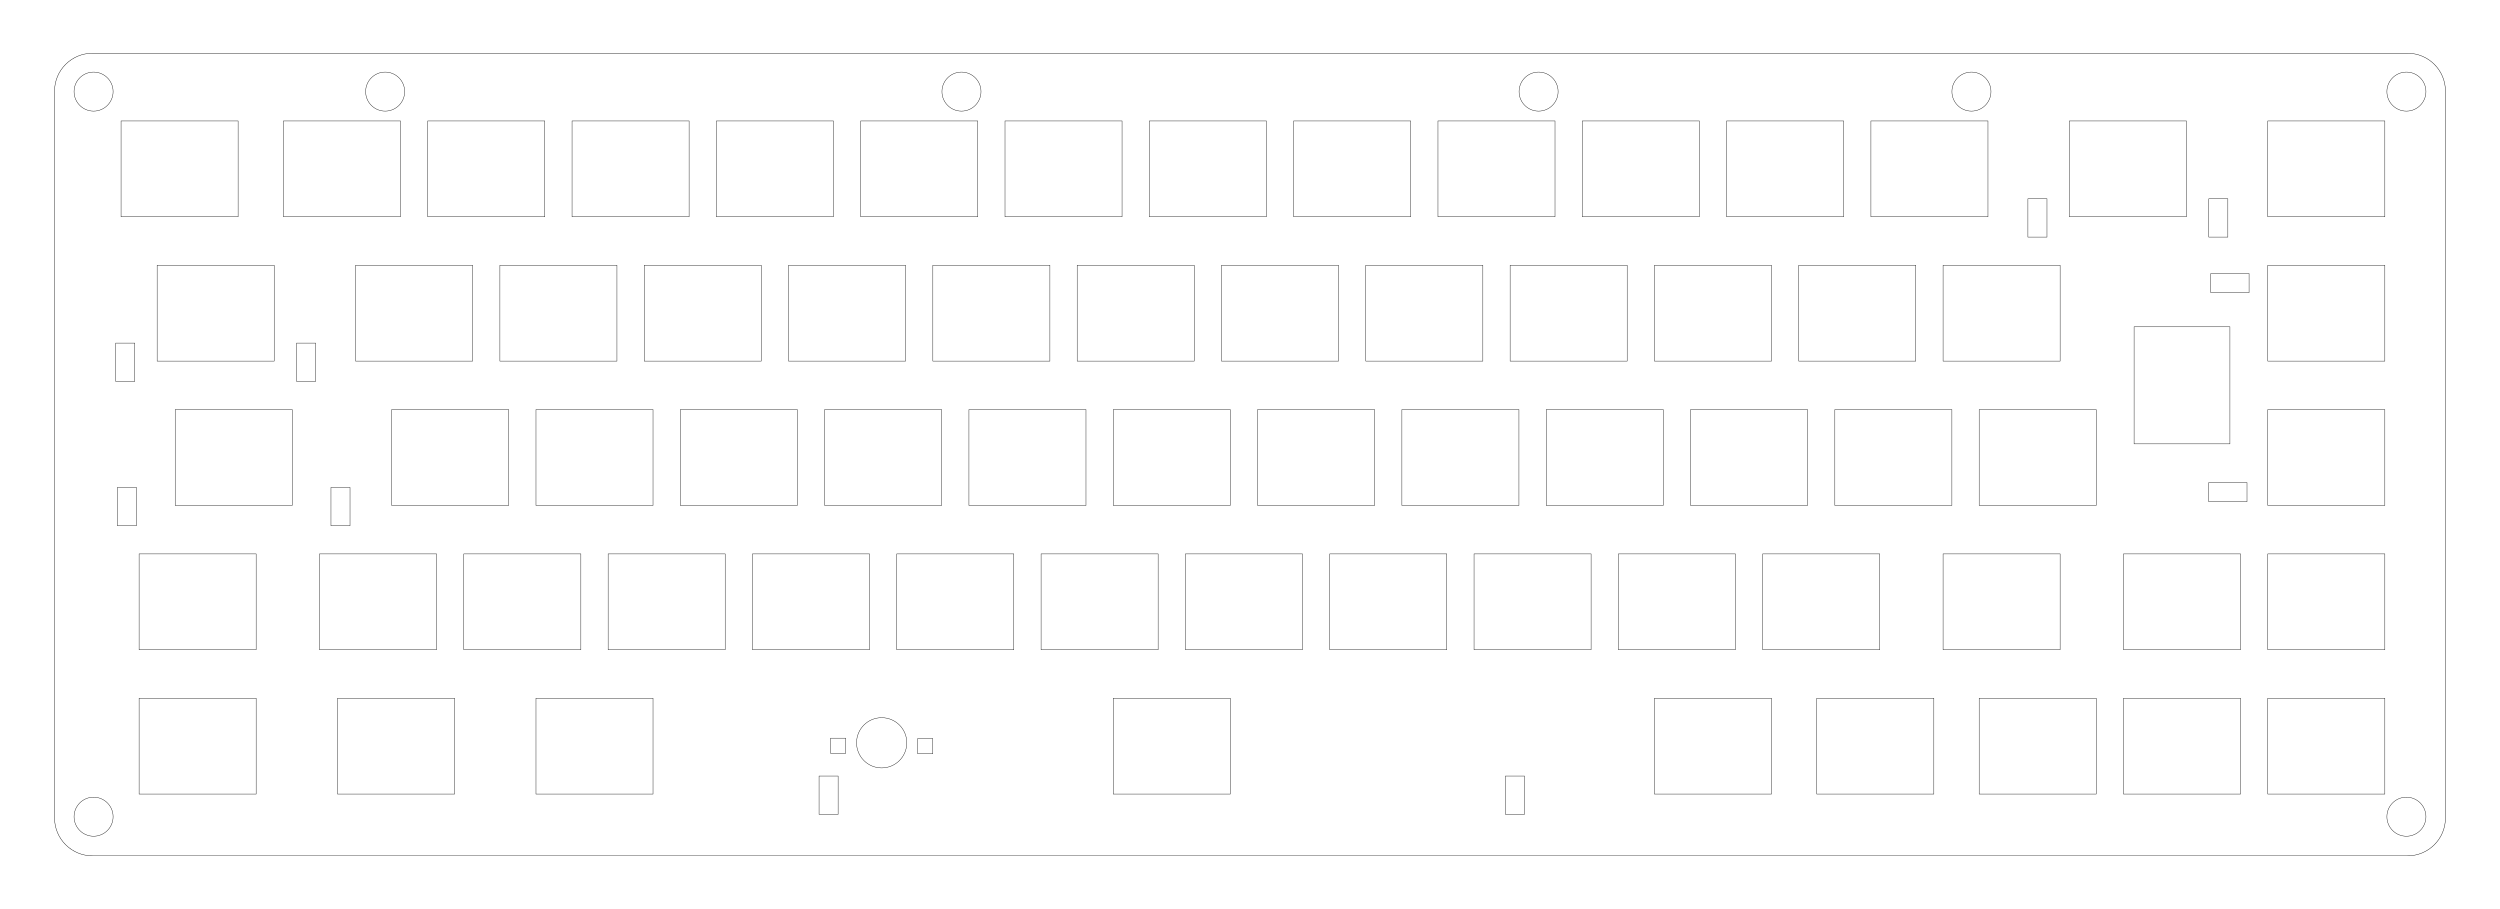 <?xml version="1.0" encoding="utf-8"?>
<!-- Generator: Adobe Illustrator 16.0.4, SVG Export Plug-In . SVG Version: 6.00 Build 0)  -->
<!DOCTYPE svg PUBLIC "-//W3C//DTD SVG 1.1//EN" "http://www.w3.org/Graphics/SVG/1.1/DTD/svg11.dtd">
<svg version="1.1" xmlns="http://www.w3.org/2000/svg" xmlns:xlink="http://www.w3.org/1999/xlink" x="0px" y="0px"
	 width="935.433px" height="340.158px" viewBox="-23.829 -7.692 935.433 340.158"
	 enable-background="new -23.829 -7.692 935.433 340.158" xml:space="preserve">
<g id="_x32_2mini">
	<g>
		<path fill="none" stroke="#000000" stroke-width="0.147" d="M-3.419,298.364c0,7.827,6.346,14.173,14.173,14.173h866.267
			c7.827,0,14.173-6.346,14.173-14.173V26.409c0-7.828-6.346-14.173-14.173-14.173H10.754c-7.828,0-14.173,6.346-14.173,14.173
			V298.364z"/>
	</g>
	<g id="screw_holes">
		<path display="none" fill="none" stroke="#000000" stroke-width="0.142" d="M544.266,297.927l2.252-5.053 M546.518,292.875
			l5.053-2.307 M551.571,290.568l5.107,2.307 M556.678,292.875l2.252,5.053 M558.93,297.927l-2.252,5.053 M556.678,302.98
			l-5.107,2.252 M551.571,305.232l-5.053-2.252 M546.518,302.98l-2.252-5.053"/>
		<path display="none" fill="none" stroke="#000000" stroke-width="0.142" d="M213.624,297.927l2.252-5.053 M215.875,292.875
			l5.656-2.307 M221.532,290.568l5.053,2.307 M226.584,292.875l2.252,5.053 M228.836,297.927l-2.252,5.053 M226.584,302.98
			l-5.053,2.252 M221.532,305.232l-5.656-2.252 M215.875,302.98l-2.252-5.053"/>
		<g>
			<circle fill="none" stroke="#000000" stroke-width="0.142" cx="11.189" cy="26.584" r="7.304"/>
		</g>
		<g>
			<circle fill="none" stroke="#000000" stroke-width="0.142" cx="120.287" cy="26.584" r="7.303"/>
		</g>
		<g>
			<circle fill="none" stroke="#000000" stroke-width="0.142" cx="335.929" cy="26.584" r="7.304"/>
		</g>
		<g>
			<circle fill="none" stroke="#000000" stroke-width="0.142" cx="551.873" cy="26.584" r="7.304"/>
		</g>
		<g>
			<circle fill="none" stroke="#000000" stroke-width="0.142" cx="713.832" cy="26.584" r="7.304"/>
		</g>
		<g>
			<circle fill="none" stroke="#000000" stroke-width="0.142" cx="876.585" cy="26.584" r="7.304"/>
		</g>
		<g>
			<circle fill="none" stroke="#000000" stroke-width="0.142" cx="876.585" cy="297.9" r="7.304"/>
		</g>
		<g>
			<circle fill="none" stroke="#000000" stroke-width="0.142" cx="11.189" cy="297.9" r="7.304"/>
		</g>
	</g>
</g>
<g id="AEK_II">
	<polygon fill="none" stroke="#000000" stroke-width="0.142" points="282.642,282.682 282.642,297.016 289.772,297.016 
		289.772,282.682 	"/>
	<polygon fill="none" stroke="#000000" stroke-width="0.142" points="539.461,282.682 539.461,297.016 546.59,297.016 
		546.59,282.682 	"/>
	<polygon fill="none" stroke="#000000" stroke-width="0.142" points="28.219,253.564 28.219,289.423 72.014,289.423 
		72.014,253.564 	"/>
	<polygon fill="none" stroke="#000000" stroke-width="0.142" points="102.469,253.564 102.469,289.423 146.265,289.423 
		146.265,253.564 	"/>
	<polygon fill="none" stroke="#000000" stroke-width="0.142" points="176.72,253.564 176.72,289.423 220.515,289.423 
		220.515,253.564 	"/>
	<polygon fill="none" stroke="#000000" stroke-width="0.142" points="392.72,253.564 392.72,289.423 436.512,289.423 
		436.512,253.564 	"/>
	<polygon fill="none" stroke="#000000" stroke-width="0.142" points="595.219,253.564 595.219,289.423 639.014,289.423 
		639.014,253.564 	"/>
	<polygon fill="none" stroke="#000000" stroke-width="0.142" points="655.969,253.564 655.969,289.423 699.764,289.423 
		699.764,253.564 	"/>
	<polygon fill="none" stroke="#000000" stroke-width="0.142" points="716.721,253.564 716.721,289.423 760.516,289.423 
		760.516,253.564 	"/>
	<polygon fill="none" stroke="#000000" stroke-width="0.142" points="770.721,253.564 770.721,289.423 814.516,289.423 
		814.516,253.564 	"/>
	<polygon fill="none" stroke="#000000" stroke-width="0.142" points="824.721,253.564 824.721,289.423 868.516,289.423 
		868.516,253.564 	"/>
	<polygon fill="none" stroke="#000000" stroke-width="0.142" points="28.219,199.564 28.219,235.423 72.014,235.423 
		72.014,199.564 	"/>
	<polygon fill="none" stroke="#000000" stroke-width="0.142" points="95.717,199.564 95.717,235.423 139.516,235.423 
		139.516,199.564 	"/>
	<polygon fill="none" stroke="#000000" stroke-width="0.142" points="149.717,199.564 149.717,235.423 193.513,235.423 
		193.513,199.564 	"/>
	<polygon fill="none" stroke="#000000" stroke-width="0.142" points="203.72,199.564 203.72,235.423 247.513,235.423 
		247.513,199.564 	"/>
	<polygon fill="none" stroke="#000000" stroke-width="0.142" points="257.72,199.564 257.72,235.423 301.512,235.423 
		301.512,199.564 	"/>
	<polygon fill="none" stroke="#000000" stroke-width="0.142" points="311.717,199.564 311.717,235.423 355.512,235.423 
		355.512,199.564 	"/>
	<polygon fill="none" stroke="#000000" stroke-width="0.142" points="365.717,199.564 365.717,235.423 409.512,235.423 
		409.512,199.564 	"/>
	<polygon fill="none" stroke="#000000" stroke-width="0.142" points="419.72,199.564 419.72,235.423 463.516,235.423 
		463.516,199.564 	"/>
	<polygon fill="none" stroke="#000000" stroke-width="0.142" points="473.721,199.564 473.721,235.423 517.516,235.423 
		517.516,199.564 	"/>
	<polygon fill="none" stroke="#000000" stroke-width="0.142" points="527.721,199.564 527.721,235.423 571.516,235.423 
		571.516,199.564 	"/>
	<polygon fill="none" stroke="#000000" stroke-width="0.142" points="581.721,199.564 581.721,235.423 625.516,235.423 
		625.516,199.564 	"/>
	<polygon fill="none" stroke="#000000" stroke-width="0.142" points="635.721,199.564 635.721,235.423 679.516,235.423 
		679.516,199.564 	"/>
	<polygon fill="none" stroke="#000000" stroke-width="0.142" points="703.219,199.564 703.219,235.423 747.014,235.423 
		747.014,199.564 	"/>
	<polygon fill="none" stroke="#000000" stroke-width="0.142" points="770.721,199.564 770.721,235.423 814.516,235.423 
		814.516,199.564 	"/>
	<polygon fill="none" stroke="#000000" stroke-width="0.142" points="824.721,199.564 824.721,235.423 868.516,235.423 
		868.516,199.564 	"/>
	<polygon fill="none" stroke="#000000" stroke-width="0.142" points="20.092,174.684 20.092,189.019 27.227,189.019 
		27.227,174.684 	"/>
	<polygon fill="none" stroke="#000000" stroke-width="0.142" points="100.009,174.684 100.009,189.019 107.141,189.019 
		107.141,174.684 	"/>
	<polygon fill="none" stroke="#000000" stroke-width="0.142" points="41.72,145.564 41.72,181.423 85.516,181.423 85.516,145.564 	
		"/>
	<polygon fill="none" stroke="#000000" stroke-width="0.142" points="122.72,145.564 122.72,181.423 166.515,181.423 
		166.515,145.564 	"/>
	<polygon fill="none" stroke="#000000" stroke-width="0.142" points="176.72,145.564 176.72,181.423 220.515,181.423 
		220.515,145.564 	"/>
	<polygon fill="none" stroke="#000000" stroke-width="0.142" points="230.72,145.564 230.72,181.423 274.513,181.423 
		274.513,145.564 	"/>
	<polygon fill="none" stroke="#000000" stroke-width="0.142" points="284.72,145.564 284.72,181.423 328.512,181.423 
		328.512,145.564 	"/>
	<polygon fill="none" stroke="#000000" stroke-width="0.142" points="338.72,145.564 338.72,181.423 382.515,181.423 
		382.515,145.564 	"/>
	<polygon fill="none" stroke="#000000" stroke-width="0.142" points="392.72,145.564 392.72,181.423 436.515,181.423 
		436.515,145.564 	"/>
	<polygon fill="none" stroke="#000000" stroke-width="0.142" points="446.721,145.564 446.721,181.423 490.516,181.423 
		490.516,145.564 	"/>
	<polygon fill="none" stroke="#000000" stroke-width="0.142" points="500.721,145.564 500.721,181.423 544.516,181.423 
		544.516,145.564 	"/>
	<polygon fill="none" stroke="#000000" stroke-width="0.142" points="554.721,145.564 554.721,181.423 598.516,181.423 
		598.516,145.564 	"/>
	<polygon fill="none" stroke="#000000" stroke-width="0.142" points="608.721,145.564 608.721,181.423 652.516,181.423 
		652.516,145.564 	"/>
	<polygon fill="none" stroke="#000000" stroke-width="0.142" points="662.721,145.564 662.721,181.423 706.516,181.423 
		706.516,145.564 	"/>
	<polygon fill="none" stroke="#000000" stroke-width="0.142" points="716.721,145.564 716.721,181.423 760.516,181.423 
		760.516,145.564 	"/>
	<polygon fill="none" stroke="#000000" stroke-width="0.142" points="824.721,145.564 824.721,181.423 868.516,181.423 
		868.516,145.564 	"/>
	<polygon fill="none" stroke="#000000" stroke-width="0.142" points="802.608,172.885 802.608,180.016 816.94,180.016 
		816.94,172.885 	"/>
	<polygon fill="none" stroke="#000000" stroke-width="0.142" points="774.69,114.595 774.69,158.39 810.547,158.39 
		810.547,114.595 	"/>
	<polygon fill="none" stroke="#000000" stroke-width="0.142" points="19.46,120.684 19.46,135.019 26.592,135.019 26.592,120.684 	
		"/>
	<polygon fill="none" stroke="#000000" stroke-width="0.142" points="87.14,120.684 87.14,135.019 94.272,135.019 94.272,120.684 	
		"/>
	<polygon fill="none" stroke="#000000" stroke-width="0.142" points="34.968,91.564 34.968,127.423 78.763,127.423 78.763,91.564 	
		"/>
	<polygon fill="none" stroke="#000000" stroke-width="0.142" points="109.219,91.564 109.219,127.423 153.014,127.423 
		153.014,91.564 	"/>
	<polygon fill="none" stroke="#000000" stroke-width="0.142" points="163.219,91.564 163.219,127.423 207.014,127.423 
		207.014,91.564 	"/>
	<polygon fill="none" stroke="#000000" stroke-width="0.142" points="217.219,91.564 217.219,127.423 261.014,127.423 
		261.014,91.564 	"/>
	<polygon fill="none" stroke="#000000" stroke-width="0.142" points="271.219,91.564 271.219,127.423 315.014,127.423 
		315.014,91.564 	"/>
	<polygon fill="none" stroke="#000000" stroke-width="0.142" points="325.218,91.564 325.218,127.423 369.014,127.423 
		369.014,91.564 	"/>
	<polygon fill="none" stroke="#000000" stroke-width="0.142" points="379.218,91.564 379.218,127.423 423.014,127.423 
		423.014,91.564 	"/>
	<polygon fill="none" stroke="#000000" stroke-width="0.142" points="433.218,91.564 433.218,127.423 477.014,127.423 
		477.014,91.564 	"/>
	<polygon fill="none" stroke="#000000" stroke-width="0.142" points="487.219,91.564 487.219,127.423 531.014,127.423 
		531.014,91.564 	"/>
	<polygon fill="none" stroke="#000000" stroke-width="0.142" points="541.219,91.564 541.219,127.423 585.014,127.423 
		585.014,91.564 	"/>
	<polygon fill="none" stroke="#000000" stroke-width="0.142" points="595.219,91.564 595.219,127.423 639.014,127.423 
		639.014,91.564 	"/>
	<polygon fill="none" stroke="#000000" stroke-width="0.142" points="649.219,91.564 649.219,127.423 693.014,127.423 
		693.014,91.564 	"/>
	<polygon fill="none" stroke="#000000" stroke-width="0.142" points="703.219,91.564 703.219,127.423 747.014,127.423 
		747.014,91.564 	"/>
	<polygon fill="none" stroke="#000000" stroke-width="0.142" points="824.721,91.564 824.721,127.423 868.516,127.423 
		868.516,91.564 	"/>
	<polygon fill="none" stroke="#000000" stroke-width="0.142" points="803.381,94.662 803.381,101.794 817.715,101.794 
		817.715,94.662 	"/>
	<polygon fill="none" stroke="#000000" stroke-width="0.142" points="734.959,66.684 734.959,81.019 742.094,81.019 
		742.094,66.684 	"/>
	<polygon fill="none" stroke="#000000" stroke-width="0.142" points="802.641,66.684 802.641,81.019 809.774,81.019 
		809.774,66.684 	"/>
	<polygon fill="none" stroke="#000000" stroke-width="0.142" points="21.469,37.564 21.469,73.423 65.265,73.423 65.265,37.564 	
		"/>
	<polygon fill="none" stroke="#000000" stroke-width="0.142" points="82.219,37.564 82.219,73.423 126.014,73.423 126.014,37.564 	
		"/>
	<polygon fill="none" stroke="#000000" stroke-width="0.142" points="136.219,37.564 136.219,73.423 180.014,73.423 
		180.014,37.564 	"/>
	<polygon fill="none" stroke="#000000" stroke-width="0.142" points="190.219,37.564 190.219,73.423 234.014,73.423 
		234.014,37.564 	"/>
	<polygon fill="none" stroke="#000000" stroke-width="0.142" points="244.219,37.564 244.219,73.423 288.014,73.423 
		288.014,37.564 	"/>
	<polygon fill="none" stroke="#000000" stroke-width="0.142" points="298.219,37.564 298.219,73.423 342.014,73.423 
		342.014,37.564 	"/>
	<polygon fill="none" stroke="#000000" stroke-width="0.142" points="352.218,37.564 352.218,73.423 396.014,73.423 
		396.014,37.564 	"/>
	<polygon fill="none" stroke="#000000" stroke-width="0.142" points="406.218,37.564 406.218,73.423 450.014,73.423 
		450.014,37.564 	"/>
	<polygon fill="none" stroke="#000000" stroke-width="0.142" points="460.219,37.564 460.219,73.423 504.014,73.423 
		504.014,37.564 	"/>
	<polygon fill="none" stroke="#000000" stroke-width="0.142" points="514.219,37.564 514.219,73.423 558.014,73.423 
		558.014,37.564 	"/>
	<polygon fill="none" stroke="#000000" stroke-width="0.142" points="568.219,37.564 568.219,73.423 612.014,73.423 
		612.014,37.564 	"/>
	<polygon fill="none" stroke="#000000" stroke-width="0.142" points="622.219,37.564 622.219,73.423 666.014,73.423 
		666.014,37.564 	"/>
	<polygon fill="none" stroke="#000000" stroke-width="0.142" points="676.219,37.564 676.219,73.423 720.014,73.423 
		720.014,37.564 	"/>
	<polygon fill="none" stroke="#000000" stroke-width="0.142" points="750.469,37.564 750.469,73.423 794.266,73.423 
		794.266,37.564 	"/>
	<polygon fill="none" stroke="#000000" stroke-width="0.142" points="824.721,37.564 824.721,73.423 868.516,73.423 
		868.516,37.564 	"/>
	<rect x="286.937" y="268.509" fill="none" stroke="#000000" stroke-width="0.142" width="5.669" height="5.671"/>
	<rect x="319.535" y="268.657" fill="none" stroke="#000000" stroke-width="0.142" width="5.669" height="5.67"/>
	<circle fill="none" stroke="#000000" stroke-width="0.142" cx="306.071" cy="270.244" r="9.399"/>
	<g id="default_plate" display="none">
		<polygon display="inline" fill="none" stroke="#000000" stroke-width="0.142" points="879.37,306.493 10.405,306.493 
			10.405,28.28 879.37,28.28 		"/>
	</g>
</g>
<g id="AEK0116" display="none">
	<polygon display="inline" fill="none" stroke="#000000" stroke-width="0.142" points="17.237,248.35 17.237,284.636 
		61.457,284.636 61.457,248.35 	"/>
	<polygon display="inline" fill="none" stroke="#000000" stroke-width="0.142" points="84.735,248.35 84.735,284.636 
		128.956,284.636 128.956,248.35 	"/>
	<polygon display="inline" fill="none" stroke="#000000" stroke-width="0.142" points="158.986,248.35 158.986,284.636 
		203.207,284.636 203.207,248.35 	"/>
	<polygon display="inline" fill="none" stroke="#000000" stroke-width="0.142" points="233.237,248.35 233.237,284.636 
		277.455,284.636 277.455,248.35 	"/>
	<polygon display="inline" fill="none" stroke="#000000" stroke-width="0.142" points="401.986,248.35 401.986,284.636 
		446.207,284.636 446.207,248.35 	"/>
	<polygon display="inline" fill="none" stroke="#000000" stroke-width="0.142" points="570.736,248.35 570.736,284.636 
		614.957,284.636 614.957,248.35 	"/>
	<polygon display="inline" fill="none" stroke="#000000" stroke-width="0.142" points="651.736,248.35 651.736,284.636 
		695.957,284.636 695.957,248.35 	"/>
	<polygon display="inline" fill="none" stroke="#000000" stroke-width="0.142" points="719.236,248.35 719.236,284.636 
		763.457,284.636 763.457,248.35 	"/>
	<polygon display="inline" fill="none" stroke="#000000" stroke-width="0.142" points="773.236,248.35 773.236,284.636 
		817.457,284.636 817.457,248.35 	"/>
	<polygon display="inline" fill="none" stroke="#000000" stroke-width="0.142" points="827.236,248.35 827.236,284.636 
		871.457,284.636 871.457,248.35 	"/>
	<polygon display="inline" fill="none" stroke="#000000" stroke-width="0.142" points="28.219,194.564 28.219,230.423 
		72.014,230.423 72.014,194.564 	"/>
	<polygon display="inline" fill="none" stroke="#000000" stroke-width="0.142" points="95.717,194.564 95.717,230.423 
		139.516,230.423 139.516,194.564 	"/>
	<polygon display="inline" fill="none" stroke="#000000" stroke-width="0.142" points="149.717,194.564 149.717,230.423 
		193.513,230.423 193.513,194.564 	"/>
	<polygon display="inline" fill="none" stroke="#000000" stroke-width="0.142" points="203.72,194.564 203.72,230.423 
		247.513,230.423 247.513,194.564 	"/>
	<polygon display="inline" fill="none" stroke="#000000" stroke-width="0.142" points="257.72,194.564 257.72,230.423 
		301.512,230.423 301.512,194.564 	"/>
	<polygon display="inline" fill="none" stroke="#000000" stroke-width="0.142" points="311.717,194.564 311.717,230.423 
		355.512,230.423 355.512,194.564 	"/>
	<polygon display="inline" fill="none" stroke="#000000" stroke-width="0.142" points="365.717,194.564 365.717,230.423 
		409.512,230.423 409.512,194.564 	"/>
	<polygon display="inline" fill="none" stroke="#000000" stroke-width="0.142" points="419.72,194.564 419.72,230.423 
		463.516,230.423 463.516,194.564 	"/>
	<polygon display="inline" fill="none" stroke="#000000" stroke-width="0.142" points="473.721,194.564 473.721,230.423 
		517.516,230.423 517.516,194.564 	"/>
	<polygon display="inline" fill="none" stroke="#000000" stroke-width="0.142" points="527.721,194.564 527.721,230.423 
		571.516,230.423 571.516,194.564 	"/>
	<polygon display="inline" fill="none" stroke="#000000" stroke-width="0.142" points="581.721,194.564 581.721,230.423 
		625.516,230.423 625.516,194.564 	"/>
	<polygon display="inline" fill="none" stroke="#000000" stroke-width="0.142" points="635.721,194.564 635.721,230.423 
		679.516,230.423 679.516,194.564 	"/>
	<polygon display="inline" fill="none" stroke="#000000" stroke-width="0.142" points="703.219,194.564 703.219,230.423 
		747.014,230.423 747.014,194.564 	"/>
	<polygon display="inline" fill="none" stroke="#000000" stroke-width="0.142" points="770.721,194.564 770.721,230.423 
		814.516,230.423 814.516,194.564 	"/>
	<polygon display="inline" fill="none" stroke="#000000" stroke-width="0.142" points="824.721,194.564 824.721,230.423 
		868.516,230.423 868.516,194.564 	"/>
	<polygon display="inline" fill="none" stroke="#000000" stroke-width="0.142" points="20.092,169.684 20.092,184.019 
		27.227,184.019 27.227,169.684 	"/>
	<polygon display="inline" fill="none" stroke="#000000" stroke-width="0.142" points="100.009,169.684 100.009,184.019 
		107.141,184.019 107.141,169.684 	"/>
	<polygon display="inline" fill="none" stroke="#000000" stroke-width="0.142" points="41.72,140.564 41.72,176.423 
		85.516,176.423 85.516,140.564 	"/>
	<polygon display="inline" fill="none" stroke="#000000" stroke-width="0.142" points="122.72,140.564 122.72,176.423 
		166.515,176.423 166.515,140.564 	"/>
	<polygon display="inline" fill="none" stroke="#000000" stroke-width="0.142" points="176.72,140.564 176.72,176.423 
		220.515,176.423 220.515,140.564 	"/>
	<polygon display="inline" fill="none" stroke="#000000" stroke-width="0.142" points="230.72,140.564 230.72,176.423 
		274.513,176.423 274.513,140.564 	"/>
	<polygon display="inline" fill="none" stroke="#000000" stroke-width="0.142" points="284.72,140.564 284.72,176.423 
		328.512,176.423 328.512,140.564 	"/>
	<polygon display="inline" fill="none" stroke="#000000" stroke-width="0.142" points="338.72,140.564 338.72,176.423 
		382.515,176.423 382.515,140.564 	"/>
	<polygon display="inline" fill="none" stroke="#000000" stroke-width="0.142" points="392.72,140.564 392.72,176.423 
		436.515,176.423 436.515,140.564 	"/>
	<polygon display="inline" fill="none" stroke="#000000" stroke-width="0.142" points="446.721,140.564 446.721,176.423 
		490.516,176.423 490.516,140.564 	"/>
	<polygon display="inline" fill="none" stroke="#000000" stroke-width="0.142" points="500.721,140.564 500.721,176.423 
		544.516,176.423 544.516,140.564 	"/>
	<polygon display="inline" fill="none" stroke="#000000" stroke-width="0.142" points="554.721,140.564 554.721,176.423 
		598.516,176.423 598.516,140.564 	"/>
	<polygon display="inline" fill="none" stroke="#000000" stroke-width="0.142" points="608.721,140.564 608.721,176.423 
		652.516,176.423 652.516,140.564 	"/>
	<polygon display="inline" fill="none" stroke="#000000" stroke-width="0.142" points="662.721,140.564 662.721,176.423 
		706.516,176.423 706.516,140.564 	"/>
	<polygon display="inline" fill="none" stroke="#000000" stroke-width="0.142" points="716.721,140.564 716.721,176.423 
		760.516,176.423 760.516,140.564 	"/>
	<polygon display="inline" fill="none" stroke="#000000" stroke-width="0.142" points="824.721,140.564 824.721,176.423 
		868.516,176.423 868.516,140.564 	"/>
	<polygon display="inline" fill="none" stroke="#000000" stroke-width="0.142" points="802.608,167.885 802.608,175.016 
		816.94,175.016 816.94,167.885 	"/>
	<polygon display="inline" fill="none" stroke="#000000" stroke-width="0.142" points="774.69,109.595 774.69,153.39 
		810.547,153.39 810.547,109.595 	"/>
	<polygon display="inline" fill="none" stroke="#000000" stroke-width="0.142" points="19.46,115.684 19.46,130.019 
		26.592,130.019 26.592,115.684 	"/>
	<polygon display="inline" fill="none" stroke="#000000" stroke-width="0.142" points="87.14,115.684 87.14,130.019 
		94.272,130.019 94.272,115.684 	"/>
	<polygon display="inline" fill="none" stroke="#000000" stroke-width="0.142" points="34.968,86.564 34.968,122.423 
		78.763,122.423 78.763,86.564 	"/>
	<polygon display="inline" fill="none" stroke="#000000" stroke-width="0.142" points="109.219,86.564 109.219,122.423 
		153.014,122.423 153.014,86.564 	"/>
	<polygon display="inline" fill="none" stroke="#000000" stroke-width="0.142" points="163.219,86.564 163.219,122.423 
		207.014,122.423 207.014,86.564 	"/>
	<polygon display="inline" fill="none" stroke="#000000" stroke-width="0.142" points="217.219,86.564 217.219,122.423 
		261.014,122.423 261.014,86.564 	"/>
	<polygon display="inline" fill="none" stroke="#000000" stroke-width="0.142" points="271.219,86.564 271.219,122.423 
		315.014,122.423 315.014,86.564 	"/>
	<polygon display="inline" fill="none" stroke="#000000" stroke-width="0.142" points="325.218,86.564 325.218,122.423 
		369.014,122.423 369.014,86.564 	"/>
	<polygon display="inline" fill="none" stroke="#000000" stroke-width="0.142" points="379.218,86.564 379.218,122.423 
		423.014,122.423 423.014,86.564 	"/>
	<polygon display="inline" fill="none" stroke="#000000" stroke-width="0.142" points="433.218,86.564 433.218,122.423 
		477.014,122.423 477.014,86.564 	"/>
	<polygon display="inline" fill="none" stroke="#000000" stroke-width="0.142" points="487.219,86.564 487.219,122.423 
		531.014,122.423 531.014,86.564 	"/>
	<polygon display="inline" fill="none" stroke="#000000" stroke-width="0.142" points="541.219,86.564 541.219,122.423 
		585.014,122.423 585.014,86.564 	"/>
	<polygon display="inline" fill="none" stroke="#000000" stroke-width="0.142" points="595.219,86.564 595.219,122.423 
		639.014,122.423 639.014,86.564 	"/>
	<polygon display="inline" fill="none" stroke="#000000" stroke-width="0.142" points="649.219,86.564 649.219,122.423 
		693.014,122.423 693.014,86.564 	"/>
	<polygon display="inline" fill="none" stroke="#000000" stroke-width="0.142" points="703.219,86.564 703.219,122.423 
		747.014,122.423 747.014,86.564 	"/>
	<polygon display="inline" fill="none" stroke="#000000" stroke-width="0.142" points="824.721,86.564 824.721,122.423 
		868.516,122.423 868.516,86.564 	"/>
	<polygon display="inline" fill="none" stroke="#000000" stroke-width="0.142" points="803.381,89.662 803.381,96.794 
		817.715,96.794 817.715,89.662 	"/>
	<polygon display="inline" fill="none" stroke="#000000" stroke-width="0.142" points="734.959,61.684 734.959,76.019 
		742.094,76.019 742.094,61.684 	"/>
	<polygon display="inline" fill="none" stroke="#000000" stroke-width="0.142" points="802.641,61.684 802.641,76.019 
		809.774,76.019 809.774,61.684 	"/>
	<polygon display="inline" fill="none" stroke="#000000" stroke-width="0.142" points="21.469,32.564 21.469,68.423 65.265,68.423 
		65.265,32.564 	"/>
	<polygon display="inline" fill="none" stroke="#000000" stroke-width="0.142" points="82.219,32.564 82.219,68.423 
		126.014,68.423 126.014,32.564 	"/>
	<polygon display="inline" fill="none" stroke="#000000" stroke-width="0.142" points="136.219,32.564 136.219,68.423 
		180.014,68.423 180.014,32.564 	"/>
	<polygon display="inline" fill="none" stroke="#000000" stroke-width="0.142" points="190.219,32.564 190.219,68.423 
		234.014,68.423 234.014,32.564 	"/>
	<polygon display="inline" fill="none" stroke="#000000" stroke-width="0.142" points="244.219,32.564 244.219,68.423 
		288.014,68.423 288.014,32.564 	"/>
	<polygon display="inline" fill="none" stroke="#000000" stroke-width="0.142" points="298.219,32.564 298.219,68.423 
		342.014,68.423 342.014,32.564 	"/>
	<polygon display="inline" fill="none" stroke="#000000" stroke-width="0.142" points="352.218,32.564 352.218,68.423 
		396.014,68.423 396.014,32.564 	"/>
	<polygon display="inline" fill="none" stroke="#000000" stroke-width="0.142" points="406.218,32.564 406.218,68.423 
		450.014,68.423 450.014,32.564 	"/>
	<polygon display="inline" fill="none" stroke="#000000" stroke-width="0.142" points="460.219,32.564 460.219,68.423 
		504.014,68.423 504.014,32.564 	"/>
	<polygon display="inline" fill="none" stroke="#000000" stroke-width="0.142" points="514.219,32.564 514.219,68.423 
		558.014,68.423 558.014,32.564 	"/>
	<polygon display="inline" fill="none" stroke="#000000" stroke-width="0.142" points="568.219,32.564 568.219,68.423 
		612.014,68.423 612.014,32.564 	"/>
	<polygon display="inline" fill="none" stroke="#000000" stroke-width="0.142" points="622.219,32.564 622.219,68.423 
		666.014,68.423 666.014,32.564 	"/>
	<polygon display="inline" fill="none" stroke="#000000" stroke-width="0.142" points="676.219,32.564 676.219,68.423 
		720.014,68.423 720.014,32.564 	"/>
	<polygon display="inline" fill="none" stroke="#000000" stroke-width="0.142" points="750.469,32.564 750.469,68.423 
		794.266,68.423 794.266,32.564 	"/>
	<polygon display="inline" fill="none" stroke="#000000" stroke-width="0.142" points="824.721,32.564 824.721,68.423 
		868.516,68.423 868.516,32.564 	"/>
	<g id="default_plate_copy">
		<polygon display="inline" fill="none" stroke="#000000" stroke-width="0.142" points="879.37,301.493 10.405,301.493 
			10.405,23.28 879.37,23.28 		"/>
	</g>
</g>
</svg>
